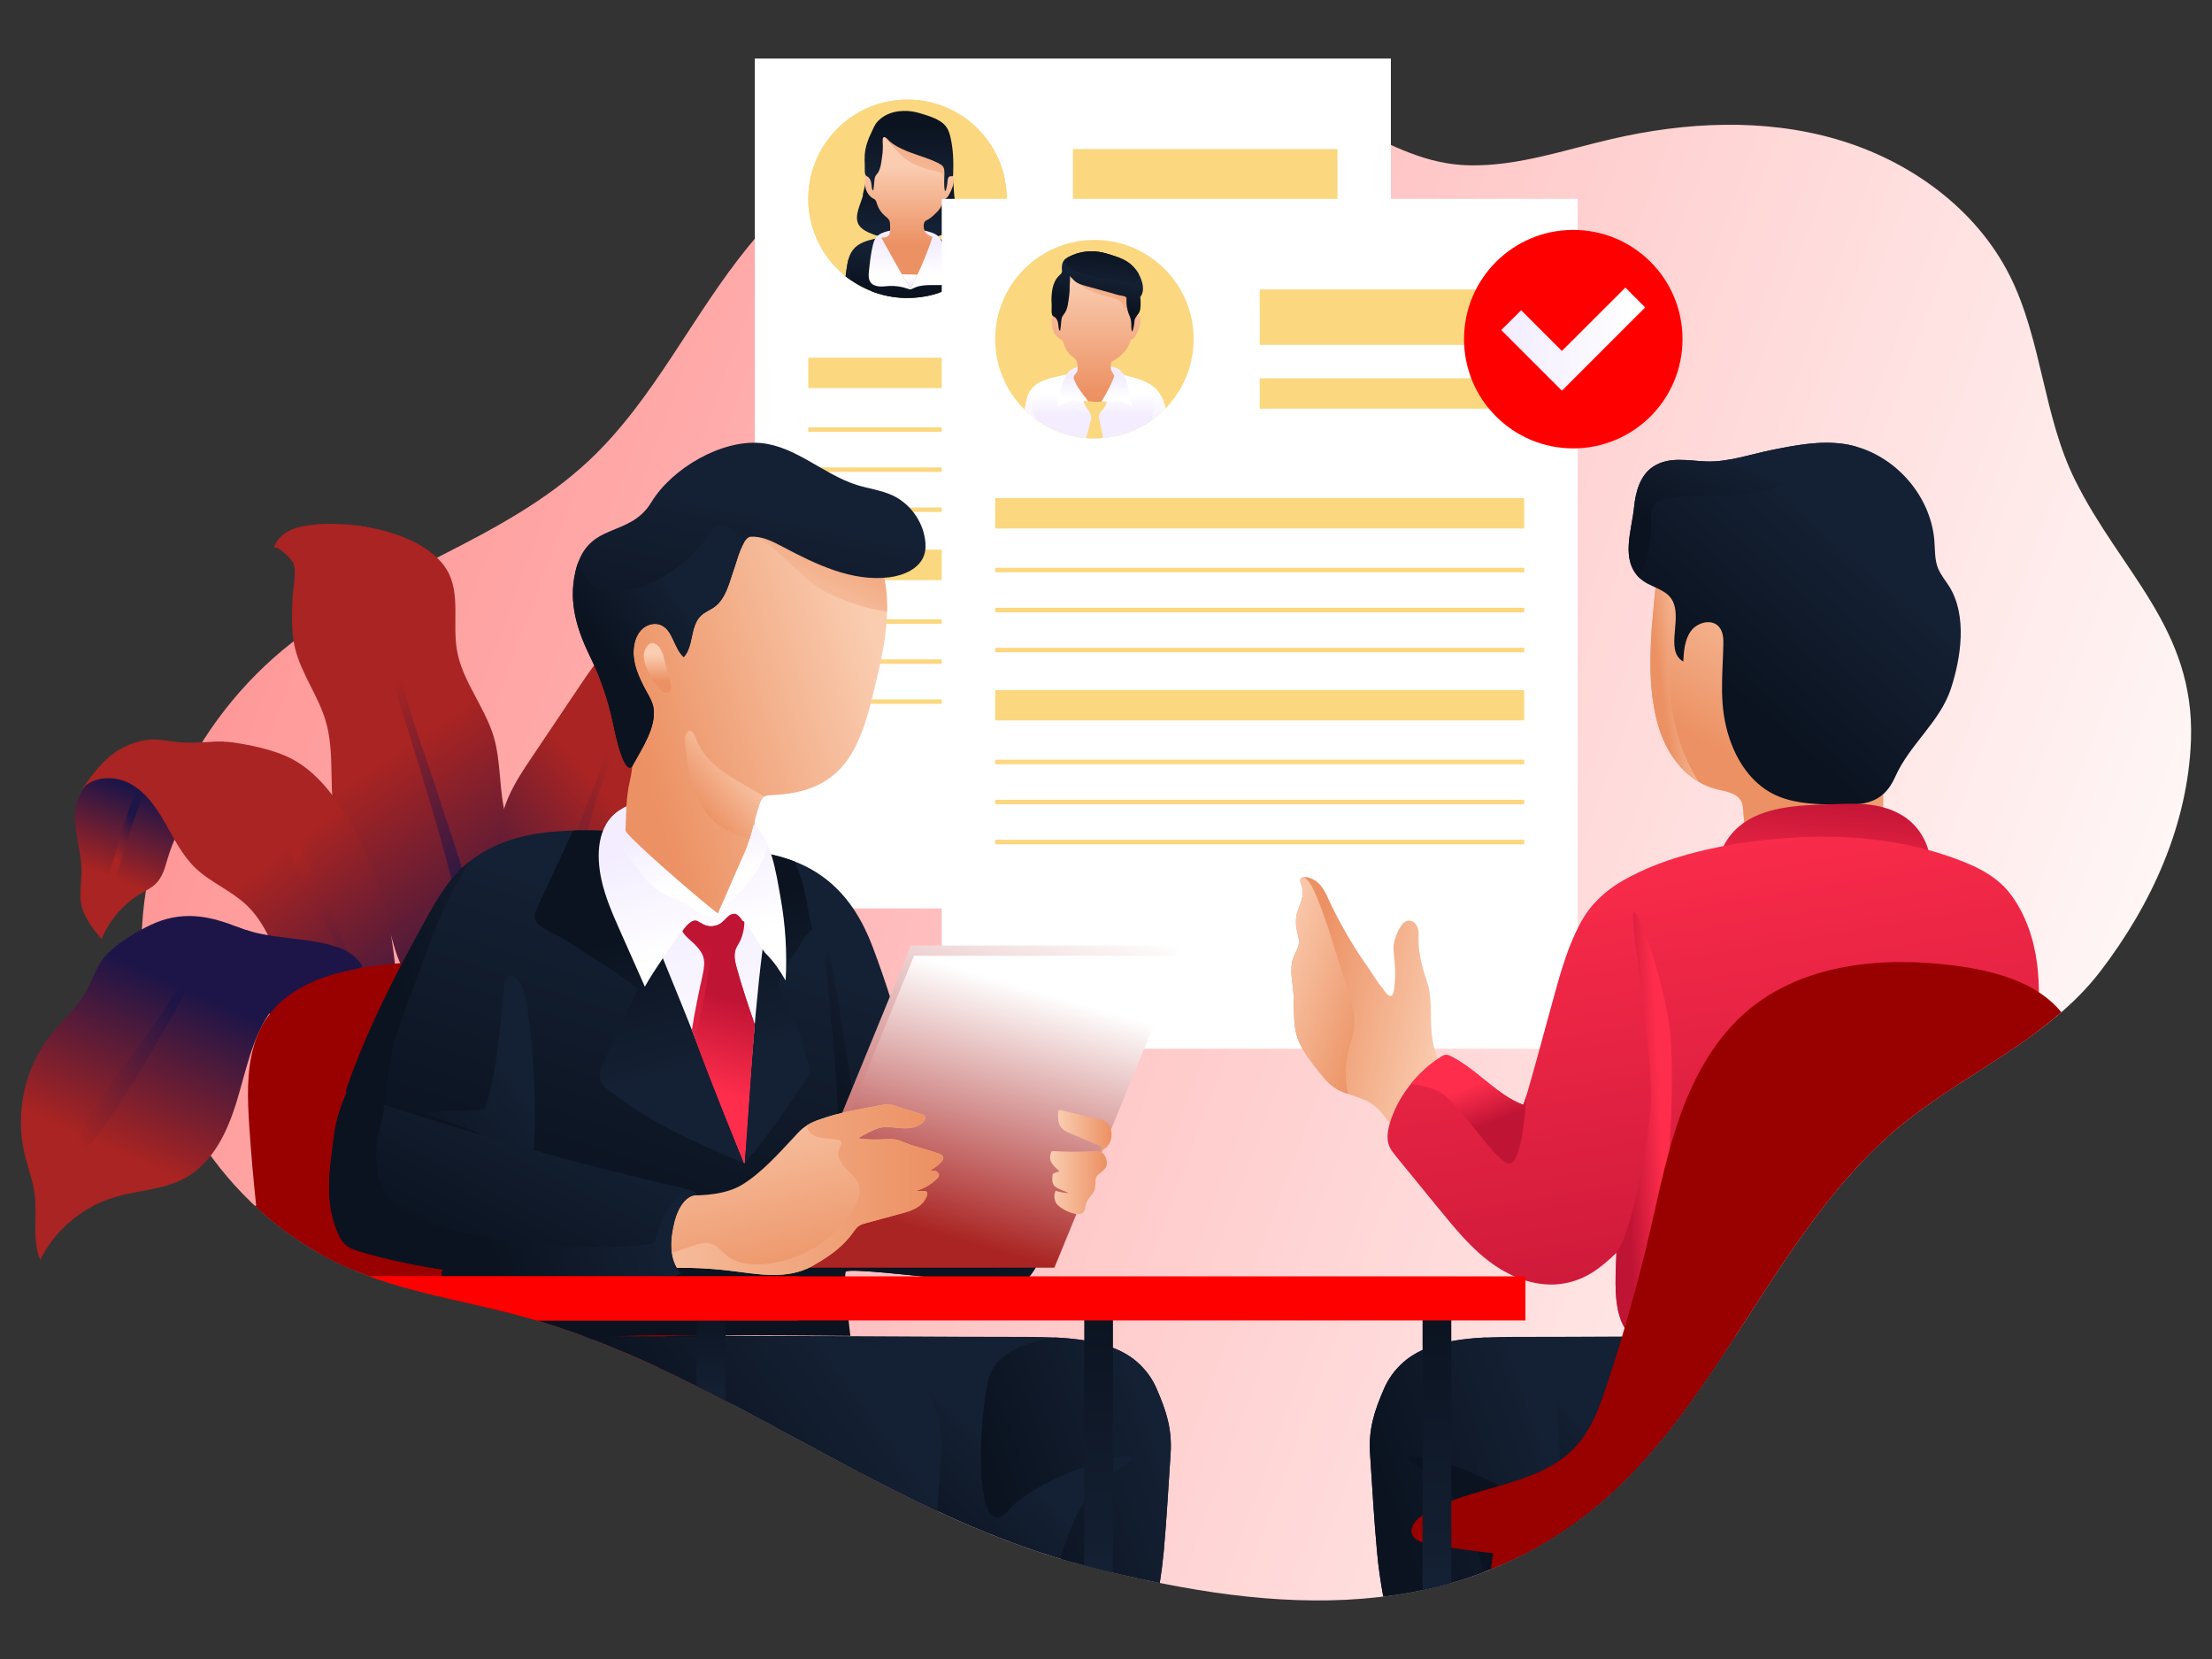 <?xml version="1.0" encoding="UTF-8"?>
<!DOCTYPE svg PUBLIC "-//W3C//DTD SVG 1.1//EN" "http://www.w3.org/Graphics/SVG/1.1/DTD/svg11.dtd">
<!-- Creator: CorelDRAW Home & Student X7 -->
<svg xmlns="http://www.w3.org/2000/svg" xml:space="preserve" width="203.2mm" height="152.4mm" version="1.1" style="shape-rendering:geometricPrecision; text-rendering:geometricPrecision; image-rendering:optimizeQuality; fill-rule:evenodd; clip-rule:evenodd"
viewBox="0 0 20320 15240"
 xmlns:xlink="http://www.w3.org/1999/xlink">
 <rect x="0" y="0" width="20320" height="15240" fill="#333333" stroke="none"/>
 <defs>
  <style type="text/css">
   <![CDATA[
    .fil39 {fill:#990000;fill-rule:nonzero}
    .fil21 {fill:#FBD77F;fill-rule:nonzero}
    .fil37 {fill:red;fill-rule:nonzero}
    .fil20 {fill:white;fill-rule:nonzero}
    .fil46 {fill:url(#id0);fill-rule:nonzero}
    .fil25 {fill:url(#id1);fill-rule:nonzero}
    .fil19 {fill:url(#id2);fill-rule:nonzero}
    .fil17 {fill:url(#id3);fill-rule:nonzero}
    .fil30 {fill:url(#id4);fill-rule:nonzero}
    .fil28 {fill:url(#id5);fill-rule:nonzero}
    .fil29 {fill:url(#id6);fill-rule:nonzero}
    .fil82 {fill:url(#id7);fill-rule:nonzero}
    .fil76 {fill:url(#id8);fill-rule:nonzero}
    .fil27 {fill:url(#id9);fill-rule:nonzero}
    .fil50 {fill:url(#id10);fill-rule:nonzero}
    .fil18 {fill:url(#id11);fill-rule:nonzero}
    .fil0 {fill:url(#id12);fill-rule:nonzero}
    .fil63 {fill:url(#id13);fill-rule:nonzero}
    .fil35 {fill:url(#id14);fill-rule:nonzero}
    .fil24 {fill:url(#id15);fill-rule:nonzero}
    .fil22 {fill:url(#id16);fill-rule:nonzero}
    .fil32 {fill:url(#id17);fill-rule:nonzero}
    .fil81 {fill:url(#id18);fill-rule:nonzero}
    .fil68 {fill:url(#id19);fill-rule:nonzero}
    .fil66 {fill:url(#id20);fill-rule:nonzero}
    .fil38 {fill:url(#id21);fill-rule:nonzero}
    .fil23 {fill:url(#id22);fill-rule:nonzero}
    .fil65 {fill:url(#id23);fill-rule:nonzero}
    .fil53 {fill:url(#id24);fill-rule:nonzero}
    .fil31 {fill:url(#id25);fill-rule:nonzero}
    .fil45 {fill:url(#id26);fill-rule:nonzero}
    .fil42 {fill:url(#id27);fill-rule:nonzero}
    .fil80 {fill:url(#id28);fill-rule:nonzero}
    .fil1 {fill:url(#id29);fill-rule:nonzero}
    .fil54 {fill:url(#id30);fill-rule:nonzero}
    .fil10 {fill:url(#id31);fill-rule:nonzero}
    .fil43 {fill:url(#id32);fill-rule:nonzero}
    .fil70 {fill:url(#id33);fill-rule:nonzero}
    .fil41 {fill:url(#id34);fill-rule:nonzero}
    .fil7 {fill:url(#id35);fill-rule:nonzero}
    .fil14 {fill:url(#id36);fill-rule:nonzero}
    .fil5 {fill:url(#id37);fill-rule:nonzero}
    .fil48 {fill:url(#id38);fill-rule:nonzero}
    .fil34 {fill:url(#id39);fill-rule:nonzero}
    .fil49 {fill:url(#id40);fill-rule:nonzero}
    .fil40 {fill:url(#id41);fill-rule:nonzero}
    .fil6 {fill:url(#id42);fill-rule:nonzero}
    .fil2 {fill:url(#id43);fill-rule:nonzero}
    .fil72 {fill:url(#id44);fill-rule:nonzero}
    .fil3 {fill:url(#id45);fill-rule:nonzero}
    .fil44 {fill:url(#id46);fill-rule:nonzero}
    .fil59 {fill:url(#id47);fill-rule:nonzero}
    .fil16 {fill:url(#id48);fill-rule:nonzero}
    .fil26 {fill:url(#id49);fill-rule:nonzero}
    .fil77 {fill:url(#id50);fill-rule:nonzero}
    .fil60 {fill:url(#id51);fill-rule:nonzero}
    .fil11 {fill:url(#id52);fill-rule:nonzero}
    .fil62 {fill:url(#id53);fill-rule:nonzero}
    .fil75 {fill:url(#id54);fill-rule:nonzero}
    .fil33 {fill:url(#id55);fill-rule:nonzero}
    .fil78 {fill:url(#id56);fill-rule:nonzero}
    .fil8 {fill:url(#id57);fill-rule:nonzero}
    .fil58 {fill:url(#id58);fill-rule:nonzero}
    .fil51 {fill:url(#id59);fill-rule:nonzero}
    .fil79 {fill:url(#id60);fill-rule:nonzero}
    .fil13 {fill:url(#id61);fill-rule:nonzero}
    .fil61 {fill:url(#id62);fill-rule:nonzero}
    .fil57 {fill:url(#id63);fill-rule:nonzero}
    .fil9 {fill:url(#id64);fill-rule:nonzero}
    .fil67 {fill:url(#id65);fill-rule:nonzero}
    .fil4 {fill:url(#id66);fill-rule:nonzero}
    .fil15 {fill:url(#id67);fill-rule:nonzero}
    .fil47 {fill:url(#id68);fill-rule:nonzero}
    .fil74 {fill:url(#id69);fill-rule:nonzero}
    .fil71 {fill:url(#id70);fill-rule:nonzero}
    .fil69 {fill:url(#id71);fill-rule:nonzero}
    .fil55 {fill:url(#id72);fill-rule:nonzero}
    .fil73 {fill:url(#id73);fill-rule:nonzero}
    .fil36 {fill:url(#id74);fill-rule:nonzero}
    .fil12 {fill:url(#id75);fill-rule:nonzero}
    .fil56 {fill:url(#id76);fill-rule:nonzero}
    .fil64 {fill:url(#id77);fill-rule:nonzero}
    .fil52 {fill:url(#id78);fill-rule:nonzero}
   ]]>
  </style>
  <linearGradient id="id0" gradientUnits="userSpaceOnUse" x1="7773.22" y1="11887.7" x2="7773.24" y2="11887.7">
   <stop offset="0" style="stop-opacity:1; stop-color:#0B1320"/>
   <stop offset="0" style="stop-opacity:1; stop-color:#0B1320"/>
   <stop offset="0.988" style="stop-opacity:1; stop-color:#142033"/>
   <stop offset="1" style="stop-opacity:1; stop-color:#142033"/>
  </linearGradient>
  <linearGradient id="id1" gradientUnits="userSpaceOnUse" x1="8353.18" y1="2252.34" x2="8353.18" y2="1511.38">
   <stop offset="0" style="stop-opacity:1; stop-color:#EC9163"/>
   <stop offset="0" style="stop-opacity:1; stop-color:#EC9163"/>
   <stop offset="0.988" style="stop-opacity:1; stop-color:#FACDB1"/>
   <stop offset="1" style="stop-opacity:1; stop-color:#FACDB1"/>
  </linearGradient>
  <linearGradient id="id2" gradientUnits="userSpaceOnUse" x1="5770.62" y1="12451.8" x2="5770.62" y2="12421.7">
   <stop offset="0" style="stop-opacity:1; stop-color:#F3EDFF"/>
   <stop offset="0.012" style="stop-opacity:1; stop-color:#F3EDFF"/>
   <stop offset="0.988" style="stop-opacity:1; stop-color:white"/>
   <stop offset="1" style="stop-opacity:1; stop-color:white"/>
  </linearGradient>
  <linearGradient id="id3" gradientUnits="userSpaceOnUse" x1="2342.53" y1="11417.4" x2="3852.26" y2="11417.4">
   <stop offset="0" style="stop-opacity:1; stop-color:#1D1548"/>
   <stop offset="0.012" style="stop-opacity:1; stop-color:#1D1548"/>
   <stop offset="0.988" style="stop-opacity:1; stop-color:#A92422"/>
   <stop offset="1" style="stop-opacity:1; stop-color:#A92422"/>
  </linearGradient>
  <linearGradient id="id4" gradientUnits="userSpaceOnUse" xlink:href="#id2" x1="10060.1" y1="3814.61" x2="10060.1" y2="3615.43">
  </linearGradient>
  <linearGradient id="id5" gradientUnits="userSpaceOnUse" xlink:href="#id2" x1="8355.82" y1="2617.19" x2="8355.82" y2="2555.01">
  </linearGradient>
  <linearGradient id="id6" gradientUnits="userSpaceOnUse" xlink:href="#id0" x1="8343.26" y1="2683.34" x2="8343.26" y2="2407.86">
  </linearGradient>
  <linearGradient id="id7" gradientUnits="userSpaceOnUse" xlink:href="#id0" x1="6532.47" y1="11926.9" x2="6532.47" y2="12827.2">
  </linearGradient>
  <linearGradient id="id8" gradientUnits="userSpaceOnUse" x1="16199.2" y1="12886.3" x2="15277" y2="7270.32">
   <stop offset="0" style="stop-opacity:1; stop-color:#C01435"/>
   <stop offset="0" style="stop-opacity:1; stop-color:#C01435"/>
   <stop offset="0.988" style="stop-opacity:1; stop-color:#FF2D4C"/>
   <stop offset="1" style="stop-opacity:1; stop-color:#FF2D4C"/>
  </linearGradient>
  <linearGradient id="id9" gradientUnits="userSpaceOnUse" xlink:href="#id0" x1="8350.04" y1="1158.43" x2="8350.04" y2="1614.27">
  </linearGradient>
  <linearGradient id="id10" gradientUnits="userSpaceOnUse" x1="5099.37" y1="10928.2" x2="8665.36" y2="10928.2">
   <stop offset="0" style="stop-opacity:1; stop-color:#FACDB1"/>
   <stop offset="0" style="stop-opacity:1; stop-color:#FACDB1"/>
   <stop offset="0.988" style="stop-opacity:1; stop-color:#EC9163"/>
   <stop offset="1" style="stop-opacity:1; stop-color:#EC9163"/>
  </linearGradient>
  <linearGradient id="id11" gradientUnits="userSpaceOnUse" xlink:href="#id3" x1="4483.96" y1="11252.2" x2="7229" y2="11252.2">
  </linearGradient>
  <linearGradient id="id12" gradientUnits="userSpaceOnUse" x1="996.14" y1="4112.17" x2="20431.7" y2="11272.6">
   <stop offset="0" style="stop-opacity:1; stop-color:#FF8F8F"/>
   <stop offset="1" style="stop-opacity:1; stop-color:white"/>
  </linearGradient>
  <linearGradient id="id13" gradientUnits="userSpaceOnUse" xlink:href="#id10" x1="6039.69" y1="6012.36" x2="6039.69" y2="6258.8">
  </linearGradient>
  <linearGradient id="id14" gradientUnits="userSpaceOnUse" xlink:href="#id2" x1="10060.1" y1="4026.22" x2="10060.1" y2="3551.2">
  </linearGradient>
  <linearGradient id="id15" gradientUnits="userSpaceOnUse" xlink:href="#id2" x1="8347.18" y1="2220.18" x2="8347.18" y2="2541.72">
  </linearGradient>
  <linearGradient id="id16" gradientUnits="userSpaceOnUse" xlink:href="#id0" x1="8343.26" y1="2587.77" x2="8343.26" y2="2289.49">
  </linearGradient>
  <linearGradient id="id17" gradientUnits="userSpaceOnUse" xlink:href="#id10" x1="10069.9" y1="2552.19" x2="10069.9" y2="3635.75">
  </linearGradient>
  <linearGradient id="id18" gradientUnits="userSpaceOnUse" xlink:href="#id0" x1="13200" y1="11996.5" x2="13200" y2="14497.4">
  </linearGradient>
  <linearGradient id="id19" gradientUnits="userSpaceOnUse" xlink:href="#id0" x1="14933.6" y1="13958.3" x2="14933.6" y2="12599.2">
  </linearGradient>
  <linearGradient id="id20" gradientUnits="userSpaceOnUse" xlink:href="#id10" x1="9646.99" y1="10862.8" x2="10167.6" y2="10862.8">
  </linearGradient>
  <linearGradient id="id21" gradientUnits="userSpaceOnUse" xlink:href="#id2" x1="13791.4" y1="3115.26" x2="15113.4" y2="3115.26">
  </linearGradient>
  <linearGradient id="id22" gradientUnits="userSpaceOnUse" xlink:href="#id0" x1="8343.18" y1="1681.1" x2="8343.18" y2="2073.52">
  </linearGradient>
  <linearGradient id="id23" gradientUnits="userSpaceOnUse" xlink:href="#id10" x1="9719.32" y1="10391.5" x2="10211" y2="10391.5">
  </linearGradient>
  <linearGradient id="id24" gradientUnits="userSpaceOnUse" xlink:href="#id2" x1="6113.26" y1="8263.75" x2="6551.66" y2="10058.4">
  </linearGradient>
  <linearGradient id="id25" gradientUnits="userSpaceOnUse" xlink:href="#id2" x1="10056.4" y1="3470.13" x2="10056.4" y2="3663.73">
  </linearGradient>
  <linearGradient id="id26" gradientUnits="userSpaceOnUse" x1="8460.05" y1="11935.3" x2="9561.73" y2="8301.38">
   <stop offset="0" style="stop-opacity:1; stop-color:#A92422"/>
   <stop offset="1" style="stop-opacity:1; stop-color:white"/>
  </linearGradient>
  <linearGradient id="id27" gradientUnits="userSpaceOnUse" xlink:href="#id0" x1="6280.59" y1="13612" x2="7729.31" y2="12543.7">
  </linearGradient>
  <linearGradient id="id28" gradientUnits="userSpaceOnUse" xlink:href="#id0" x1="10092.1" y1="11938.9" x2="10092.1" y2="14395.2">
  </linearGradient>
  <linearGradient id="id29" gradientUnits="userSpaceOnUse" xlink:href="#id3" x1="4471.85" y1="9485.77" x2="3007.53" y2="7296.97">
  </linearGradient>
  <linearGradient id="id30" gradientUnits="userSpaceOnUse" xlink:href="#id8" x1="6773.03" y1="8711.98" x2="6415.93" y2="10294.6">
  </linearGradient>
  <linearGradient id="id31" gradientUnits="userSpaceOnUse" xlink:href="#id3" x1="5712.92" y1="9528.53" x2="6384.88" y2="11123.5">
  </linearGradient>
  <linearGradient id="id32" gradientUnits="userSpaceOnUse" xlink:href="#id0" x1="5977.68" y1="11256.2" x2="6840.9" y2="8674.65">
  </linearGradient>
  <linearGradient id="id33" gradientUnits="userSpaceOnUse" xlink:href="#id0" x1="12720.2" y1="13736.3" x2="14191.3" y2="13217">
  </linearGradient>
  <linearGradient id="id34" gradientUnits="userSpaceOnUse" xlink:href="#id0" x1="9160.48" y1="13669.3" x2="10606.5" y2="13158.9">
  </linearGradient>
  <linearGradient id="id35" gradientUnits="userSpaceOnUse" xlink:href="#id3" x1="7334.06" y1="9834.34" x2="7636.98" y2="10555.3">
  </linearGradient>
  <linearGradient id="id36" gradientUnits="userSpaceOnUse" xlink:href="#id3" x1="1906.94" y1="9526.87" x2="768.92" y2="10558.8">
  </linearGradient>
  <linearGradient id="id37" gradientUnits="userSpaceOnUse" xlink:href="#id3" x1="3236.75" y1="10315.5" x2="1777.05" y2="8441.88">
  </linearGradient>
  <linearGradient id="id38" gradientUnits="userSpaceOnUse" xlink:href="#id0" x1="3956.84" y1="10871.3" x2="4881.94" y2="10123.2">
  </linearGradient>
  <linearGradient id="id39" gradientUnits="userSpaceOnUse" xlink:href="#id0" x1="10054.3" y1="2797.72" x2="10104.4" y2="2553.84">
  </linearGradient>
  <linearGradient id="id40" gradientUnits="userSpaceOnUse" xlink:href="#id10" x1="6603.79" y1="9921.58" x2="7066.21" y2="11934.9">
  </linearGradient>
  <linearGradient id="id41" gradientUnits="userSpaceOnUse" xlink:href="#id0" x1="7995.25" y1="13827.4" x2="8814.81" y2="12982.3">
  </linearGradient>
  <linearGradient id="id42" gradientUnits="userSpaceOnUse" xlink:href="#id3" x1="3562.2" y1="9543.32" x2="2430.88" y2="8064.26">
  </linearGradient>
  <linearGradient id="id43" gradientUnits="userSpaceOnUse" xlink:href="#id3" x1="4501.87" y1="8197.64" x2="3104.01" y2="6738.7">
  </linearGradient>
  <linearGradient id="id44" gradientUnits="userSpaceOnUse" xlink:href="#id10" x1="15573.1" y1="5842.16" x2="15193.3" y2="5894.54">
  </linearGradient>
  <linearGradient id="id45" gradientUnits="userSpaceOnUse" xlink:href="#id3" x1="1597.28" y1="7388.38" x2="1289.6" y2="8178.72">
  </linearGradient>
  <linearGradient id="id46" gradientUnits="userSpaceOnUse" xlink:href="#id0" x1="8129.93" y1="10705.3" x2="9044.87" y2="9812.98">
  </linearGradient>
  <linearGradient id="id47" gradientUnits="userSpaceOnUse" xlink:href="#id10" x1="7119.83" y1="5691.55" x2="7695.91" y2="4480.53">
  </linearGradient>
  <linearGradient id="id48" gradientUnits="userSpaceOnUse" xlink:href="#id3" x1="4765.39" y1="9461.2" x2="6440.37" y2="7716.92">
  </linearGradient>
  <linearGradient id="id49" gradientUnits="userSpaceOnUse" xlink:href="#id1" x1="8549.19" y1="1047.99" x2="8263.45" y2="1770.43">
  </linearGradient>
  <linearGradient id="id50" gradientUnits="userSpaceOnUse" xlink:href="#id8" x1="13562.7" y1="10373" x2="13419" y2="10005.8">
  </linearGradient>
  <linearGradient id="id51" gradientUnits="userSpaceOnUse" xlink:href="#id0" x1="6704.62" y1="6402.45" x2="7060.1" y2="4716.69">
  </linearGradient>
  <linearGradient id="id52" gradientUnits="userSpaceOnUse" xlink:href="#id3" x1="2482.65" y1="9829.8" x2="3198.87" y2="10762.3">
  </linearGradient>
  <linearGradient id="id53" gradientUnits="userSpaceOnUse" xlink:href="#id0" x1="5715.88" y1="6185.68" x2="6380.5" y2="5687.22">
  </linearGradient>
  <linearGradient id="id54" gradientUnits="userSpaceOnUse" xlink:href="#id8" x1="16794.4" y1="7301.06" x2="16707.4" y2="8296.96">
  </linearGradient>
  <linearGradient id="id55" gradientUnits="userSpaceOnUse" xlink:href="#id10" x1="10022.2" y1="2866.49" x2="10193.6" y2="2491.79">
  </linearGradient>
  <linearGradient id="id56" gradientUnits="userSpaceOnUse" xlink:href="#id8" x1="14935.7" y1="10400.9" x2="15263.3" y2="10384.9">
  </linearGradient>
  <linearGradient id="id57" gradientUnits="userSpaceOnUse" xlink:href="#id3" x1="7552.76" y1="10056" x2="7763.46" y2="10333.9">
  </linearGradient>
  <linearGradient id="id58" gradientUnits="userSpaceOnUse" xlink:href="#id10" x1="8103.22" y1="6058.38" x2="5792.52" y2="6758.66">
  </linearGradient>
  <linearGradient id="id59" gradientUnits="userSpaceOnUse" xlink:href="#id0" x1="4352.8" y1="11611.4" x2="5087.96" y2="10170.6">
  </linearGradient>
  <linearGradient id="id60" gradientUnits="userSpaceOnUse" xlink:href="#id1" x1="12708.3" y1="9236.61" x2="11595" y2="8869.57">
  </linearGradient>
  <linearGradient id="id61" gradientUnits="userSpaceOnUse" xlink:href="#id3" x1="2099.41" y1="9233.22" x2="1427.19" y2="10754.9">
  </linearGradient>
  <linearGradient id="id62" gradientUnits="userSpaceOnUse" xlink:href="#id10" x1="6911.03" y1="6990.67" x2="6400.25" y2="7426.45">
  </linearGradient>
  <linearGradient id="id63" gradientUnits="userSpaceOnUse" xlink:href="#id2" x1="6241.09" y1="7597.35" x2="6380.53" y2="8148.55">
  </linearGradient>
  <linearGradient id="id64" gradientUnits="userSpaceOnUse" xlink:href="#id3" x1="5616" y1="11312.9" x2="6946.44" y2="9997.66">
  </linearGradient>
  <linearGradient id="id65" gradientUnits="userSpaceOnUse" xlink:href="#id1" x1="11991.1" y1="9160.01" x2="13327.6" y2="9440.11">
  </linearGradient>
  <linearGradient id="id66" gradientUnits="userSpaceOnUse" xlink:href="#id3" x1="1371.82" y1="7641.36" x2="1096.02" y2="7925.88">
  </linearGradient>
  <linearGradient id="id67" gradientUnits="userSpaceOnUse" xlink:href="#id3" x1="4620.59" y1="9485.81" x2="6260.69" y2="8084.57">
  </linearGradient>
  <linearGradient id="id68" gradientUnits="userSpaceOnUse" xlink:href="#id26" x1="8707.83" y1="11369.3" x2="9375.15" y2="9056.42">
  </linearGradient>
  <linearGradient id="id69" gradientUnits="userSpaceOnUse" xlink:href="#id0" x1="15845.6" y1="5069.47" x2="16163.1" y2="4311.61">
  </linearGradient>
  <linearGradient id="id70" gradientUnits="userSpaceOnUse" xlink:href="#id10" x1="16925.4" y1="5356.22" x2="15946" y2="7025.22">
  </linearGradient>
  <linearGradient id="id71" gradientUnits="userSpaceOnUse" xlink:href="#id0" x1="13923.5" y1="13819.3" x2="14601.2" y2="13120.5">
  </linearGradient>
  <linearGradient id="id72" gradientUnits="userSpaceOnUse" xlink:href="#id0" x1="4002.98" y1="10091.5" x2="5437.78" y2="9597.81">
  </linearGradient>
  <linearGradient id="id73" gradientUnits="userSpaceOnUse" xlink:href="#id0" x1="15921.2" y1="6374.68" x2="17052.1" y2="5085.7">
  </linearGradient>
  <linearGradient id="id74" gradientUnits="userSpaceOnUse" xlink:href="#id0" x1="10133.4" y1="2305.3" x2="10101.5" y2="2599.28">
  </linearGradient>
  <linearGradient id="id75" gradientUnits="userSpaceOnUse" xlink:href="#id3" x1="2655.19" y1="9664.46" x2="3689.75" y2="10899.8">
  </linearGradient>
  <linearGradient id="id76" gradientUnits="userSpaceOnUse" xlink:href="#id2" x1="6211.83" y1="7680.01" x2="6510.51" y2="8711.31">
  </linearGradient>
  <linearGradient id="id77" gradientUnits="userSpaceOnUse" xlink:href="#id8" x1="6790.4" y1="9199.04" x2="6534.82" y2="10040.7">
  </linearGradient>
  <linearGradient id="id78" gradientUnits="userSpaceOnUse" xlink:href="#id0" x1="6004.11" y1="8526.75" x2="6370.51" y2="9788.19">
  </linearGradient>
 </defs>
 <g id="__x0023_Layer_x0020_1">
  <g id="_480968688">
   <path class="fil0" d="M6874 2265c-518,635 -867,1407 -1465,1967 -781,733 -1889,1015 -2732,1675 -910,712 -1456,1882 -1368,3034 88,1151 829,2242 1888,2704 519,227 1089,304 1635,456 1800,502 3300,1804 5109,2274 1599,417 3304,608 4688,-508 1180,-952 1664,-2566 2834,-3530 594,-489 1354,-791 1832,-1415 469,-612 805,-1346 832,-2126 34,-1023 -645,-1541 -1064,-2384 -294,-590 -305,-1289 -600,-1878 -312,-622 -925,-1061 -1593,-1255 -668,-194 -1386,-159 -2064,-2 -426,98 -857,249 -1300,242 -408,-6 -719,-185 -1081,-352 -1899,-877 -4172,-592 -5551,1098z"/>
  </g>
  <g id="_480965112">
   <g>
    <g>
     <g>
      <path class="fil1" d="M2687 5495c-6,152 -13,306 22,454 57,239 216,442 284,678 93,317 13,665 104,983 93,329 356,585 470,907 42,117 63,240 119,350 66,129 175,230 255,350 199,299 204,683 205,1042 0,560 5,1120 16,1679 48,11 96,22 143,33 -10,-179 -22,-357 -29,-536 -28,-691 10,-1411 329,-2025 109,-211 251,-408 318,-636 56,-187 58,-391 6,-579 -67,-242 -219,-454 -283,-697 -64,-238 -41,-494 -111,-731 -83,-278 -290,-511 -338,-797 -42,-248 37,-526 -95,-740 -218,-350 -886,-456 -1252,-407 -71,9 -144,24 -207,60 -63,35 -116,93 -130,164 14,-71 172,100 181,123 33,87 -3,233 -7,325z"/>
     </g>
     <path class="fil2" d="M4360 8695c-15,-516 -188,-932 -317,-1339 -129,-407 -333,-916 -395,-1323 -63,-407 -282,-1192 -282,-1192 -41,-7 -81,-13 -122,-18 28,82 191,573 263,959 78,423 125,548 313,1158 188,609 297,988 409,1475 112,487 0,1698 0,1698 0,0 147,-901 131,-1418z"/>
    </g>
    <g>
     <g>
      <path class="fil3" d="M691 7569c11,144 57,285 58,430 0,102 -22,206 -3,306 24,123 107,226 187,322 72,-174 201,-324 363,-420 48,-28 99,-52 138,-92 61,-61 83,-149 107,-232 99,-328 319,-663 657,-722 -49,8 -274,-149 -341,-170 -141,-43 -291,-59 -438,-48 -370,25 -762,196 -728,626z"/>
     </g>
     <path class="fil4" d="M1053 8081c71,-165 153,-523 259,-764 48,-109 145,-252 237,-376 -23,-1 -47,-2 -71,-1 -45,56 -93,118 -140,183 -180,247 -249,693 -355,946 -106,252 -50,558 -50,558 -14,-179 50,-382 120,-546z"/>
     <g>
      <path class="fil5" d="M2639 6951c227,104 394,306 526,518 220,352 368,747 433,1157 43,270 51,546 126,809 103,361 329,678 427,1041 58,213 69,437 80,658 14,263 27,527 41,790l2 40c-62,-14 -123,-28 -184,-43 -82,-400 -197,-796 -325,-1183 -32,-99 -67,-200 -130,-284 -98,-131 -252,-204 -381,-304 -362,-282 -509,-752 -650,-1189 -76,-237 -164,-483 -346,-653 -142,-131 -330,-205 -468,-339 -118,-116 -192,-267 -274,-410 -82,-144 -180,-286 -326,-363 -146,-77 -351,-64 -450,68 158,-211 269,-384 546,-455 135,-34 228,-4 356,9 173,18 343,-22 511,4 160,25 337,62 486,129z"/>
     </g>
     <path class="fil6" d="M2605 7670c181,587 581,1027 663,1559 82,531 669,954 775,1565 0,0 -21,-354 -380,-885 -359,-530 -329,-846 -548,-1355 -219,-509 -305,-626 -462,-1025 -100,-255 -396,-541 -598,-715 -35,-1 -70,-1 -105,1 210,163 536,468 655,855z"/>
    </g>
    <g>
     <g>
      <path class="fil7" d="M8003 9876c-34,-54 -180,-109 -292,-107 -147,4 -295,-14 -440,-2 -151,13 -253,119 -385,148 117,-26 247,15 329,103 67,74 103,176 181,238 142,113 378,59 499,194 44,49 63,114 81,177 123,-249 156,-506 27,-751z"/>
     </g>
     <path class="fil8" d="M7977 10281c-31,-126 -269,-174 -375,-260 -63,-50 -162,-168 -233,-258 -15,0 -29,0 -43,1 58,69 126,153 160,208 65,106 140,153 322,223 182,70 168,432 168,432 0,0 32,-220 1,-346z"/>
     <g>
      <path class="fil9" d="M4599 12041c-20,-378 -98,-763 43,-1110 68,-167 182,-310 294,-450 138,-172 276,-345 414,-517 106,-133 213,-266 339,-380 384,-348 831,-417 1325,-307 184,40 364,124 487,267 24,28 46,58 77,77 47,30 107,30 162,42 114,25 215,106 263,213 -224,-113 -409,214 -606,280 -247,83 -507,128 -768,131 -179,2 -373,-11 -522,90 -210,143 -240,457 -440,614 -193,152 -487,114 -680,266 -225,176 -210,512 -226,798 0,9 -1,18 -1,27 -54,-15 -107,-28 -161,-41z"/>
     </g>
     <path class="fil10" d="M6492 9710c466,-111 681,-238 881,-280 -31,-22 -64,-43 -98,-61 -154,60 -441,166 -653,215 -306,71 -523,153 -682,353 -158,199 -429,446 -810,690 -382,244 -406,656 -406,656 0,0 247,-506 670,-759 423,-252 546,-683 1098,-814z"/>
    </g>
    <g>
     <g>
      <path class="fil11" d="M3762 10386c24,110 48,222 48,335 1,127 -27,252 -45,377 -40,277 -11,507 61,758 -44,-12 -88,-24 -132,-36 -127,-282 -250,-564 -275,-894 -6,-89 -9,-181 -47,-261 -27,-57 -70,-104 -109,-152 -225,-277 -353,-618 -550,-916 -196,-298 -501,-566 -857,-558 157,-202 422,-294 677,-301 257,-6 688,-14 853,225 118,171 151,448 201,647 65,257 120,516 175,776z"/>
     </g>
     <path class="fil12" d="M3026 9502c242,623 394,722 488,1125 94,402 6,749 226,1201 0,0 -120,-502 -120,-856 0,-354 -101,-529 -285,-929 -124,-269 -373,-858 -622,-1307 -37,0 -73,0 -108,1 142,202 306,469 421,765z"/>
     <g>
      <path class="fil13" d="M2475 9308c152,-222 571,-558 860,-418 -42,-91 -131,-153 -225,-186 -299,-104 -625,-66 -931,-189 -268,-108 -518,-150 -796,-18 -131,62 -305,168 -406,274 -103,110 -136,273 -223,398 -81,117 -188,212 -277,322 -245,304 -341,722 -253,1103 30,128 79,252 95,383 25,199 -27,411 50,596 134,-270 382,-481 670,-571 221,-69 466,-70 668,-184 252,-141 384,-426 468,-702 84,-276 138,-569 300,-808z"/>
     </g>
     <path class="fil14" d="M1763 9009c118,-211 365,-363 544,-452 -43,-11 -86,-25 -128,-42 -2,-1 -4,-2 -7,-3 -157,84 -352,238 -514,520 -328,576 -740,975 -969,1469 -229,493 -320,1072 -320,1072 0,0 185,-744 467,-1072 282,-329 731,-1143 927,-1492z"/>
    </g>
    <g>
     <g>
      <path class="fil15" d="M5633 5909c-127,124 -227,272 -326,420 -139,207 -279,414 -418,622 -94,140 -189,282 -246,441 -73,205 -80,427 -78,644 2,179 9,358 21,537 11,157 26,315 2,470 -74,479 -348,834 -254,1339 109,584 287,1082 282,1663 45,11 90,22 135,34l43 -307c30,-220 67,-444 196,-631 123,-178 288,-326 406,-510 104,-163 171,-350 194,-543 22,-187 3,-379 46,-562 90,-382 428,-656 569,-1021 202,-522 -29,-1136 174,-1658 51,-130 128,-250 163,-385 83,-315 -72,-652 -9,-971 -325,54 -661,179 -900,418z"/>
     </g>
     <path class="fil16" d="M6533 5491c0,0 -630,314 -865,1125 -235,811 -485,1066 -611,2011 -125,946 -305,1185 -360,1744 -55,560 0,1316 0,1316 0,0 63,-1128 172,-1574 110,-446 298,-1230 376,-1762 79,-533 263,-1215 523,-1735 260,-521 765,-1125 765,-1125z"/>
    </g>
    <g>
     <path class="fil17" d="M3852 11863c-18,-44 -37,-87 -57,-130 -57,-121 -124,-241 -230,-323 -76,-59 -168,-95 -250,-147 -132,-84 -239,-213 -387,-265 -191,-67 -388,8 -585,80 250,235 538,429 854,567 24,10 48,21 72,30 161,-2 302,28 412,141 57,17 114,32 171,47z"/>
    </g>
    <g>
     <path class="fil18" d="M4484 12013c60,-269 141,-533 258,-782 56,-120 124,-240 229,-322 77,-60 169,-95 250,-147 133,-84 239,-213 387,-265 257,-90 525,76 788,146 170,46 371,64 472,209 59,84 68,195 118,286 36,65 93,117 137,177 135,184 142,452 17,642 -209,-247 -529,-365 -835,-474 -182,-65 -365,-130 -547,-194 -154,-55 -312,-111 -475,-114 -192,-5 -355,32 -475,196 -81,111 -124,245 -162,378 -27,94 -52,189 -75,285 -29,-7 -58,-14 -87,-21z"/>
    </g>
   </g>
   <path class="fil19" d="M5806 12452l3 -31 -76 0c24,10 48,21 73,31z"/>
  </g>
  <g id="_297872976">
   <g>
    <polygon class="fil20" points="6934,538 6934,8345 12777,8345 12777,538 "/>
    <polygon class="fil21" points="7425,3286 7425,3565 12286,3565 12286,3286 "/>
    <g>
     <polygon class="fil21" points="9856,1369 9856,1879 12286,1879 12286,1369 "/>
     <polygon class="fil21" points="9856,2185 9856,2465 12286,2465 12286,2185 "/>
    </g>
    <g>
     <g>
      <polygon class="fil21" points="12286,3967 7425,3967 7425,3926 12286,3926 "/>
     </g>
     <g>
      <polygon class="fil21" points="12286,4335 7425,4335 7425,4294 12286,4294 "/>
     </g>
     <g>
      <polygon class="fil21" points="12286,4703 7425,4703 7425,4662 12286,4662 "/>
     </g>
    </g>
    <polygon class="fil21" points="7425,5049 7425,5329 12286,5329 12286,5049 "/>
    <g>
     <g>
      <polygon class="fil21" points="12286,5731 7425,5731 7425,5689 12286,5689 "/>
     </g>
     <g>
      <polygon class="fil21" points="12286,6098 7425,6098 7425,6057 12286,6057 "/>
     </g>
     <g>
      <polygon class="fil21" points="12286,6466 7425,6466 7425,6425 12286,6425 "/>
     </g>
    </g>
    <g>
     <path class="fil21" d="M8337 915c-504,0 -912,408 -912,911 0,503 408,911 912,911 503,0 911,-408 911,-911 0,-503 -408,-911 -911,-911z"/>
     <g>
      <path class="fil21" d="M8337 915c-504,0 -912,408 -912,911 0,503 408,911 912,911 503,0 911,-408 911,-911 0,-503 -408,-911 -911,-911z"/>
     </g>
     <g>
      <g>
       <path class="fil22" d="M8919 2527c-3,-25 -7,-49 -13,-74 -21,-93 -71,-171 -152,-211 -94,-46 -202,-69 -302,-91 -143,-30 -276,9 -415,42 -74,18 -154,39 -202,103 -40,51 -50,119 -59,183 -1,6 -4,29 -8,59 150,120 338,193 543,199 23,0 45,0 67,-1 205,-9 393,-86 541,-209z"/>
      </g>
      <g>
       <path class="fil23" d="M7926 1801c-12,42 -30,83 -42,126 -13,44 -19,93 2,133 19,36 57,59 94,76 66,30 138,48 210,59 84,13 172,2 256,9 87,6 188,-39 266,-73 31,-14 64,-30 83,-59 52,-78 -19,-178 -27,-258 -8,-70 -8,-139 -18,-208 -1,-6 -2,-12 -6,-16 -4,-4 -10,-6 -16,-6 -255,-41 -516,-44 -773,-11 0,37 -2,73 -5,110 -4,38 -24,81 -24,118z"/>
      </g>
      <g>
       <path class="fil24" d="M8551 2134c-93,-31 -191,-35 -287,-26 -66,5 -171,16 -215,72 -16,20 -24,45 -30,70 -20,79 -28,161 -37,242 -3,33 -6,70 13,98 16,26 48,38 79,41 31,3 62,-2 93,-4 58,-3 117,6 172,25 8,4 17,7 26,6 8,-1 15,-5 23,-9 68,-35 148,-30 225,-30 40,-1 84,6 98,-42 5,-18 4,-38 2,-58 -6,-68 -15,-136 -30,-203 -10,-41 -28,-104 -55,-136 -19,-24 -48,-37 -77,-46z"/>
      </g>
      <g>
       <path class="fil25" d="M8482 1131c-132,-42 -334,-26 -416,101 -25,37 -36,81 -45,124 -16,86 -21,222 -15,309 -3,-21 -13,-42 -28,-58 -4,-4 -10,-9 -16,-7 -7,1 -10,10 -11,17 -8,40 -9,82 3,121 13,39 40,74 77,91 16,7 21,31 26,47 13,41 38,78 71,106 30,24 48,39 48,78 0,33 10,96 -27,114 -16,8 -35,9 -53,9 87,157 174,315 266,471 82,-153 150,-313 204,-477 -19,-8 -39,-17 -54,-30 -24,-22 -37,-82 -17,-110 7,-11 20,-16 31,-21 29,-15 57,-45 81,-68 31,-29 54,-78 65,-118 20,-2 34,-21 44,-38 26,-45 46,-94 46,-145 0,-16 -7,-37 -23,-37 -7,-1 -13,3 -18,8 -13,10 -23,25 -27,41 7,-90 7,-228 -18,-317 -15,-56 -40,-111 -83,-150 -32,-28 -70,-48 -111,-61z"/>
      </g>
      <path class="fil26" d="M8181 1321c49,56 97,112 158,154 80,54 176,80 271,102 15,4 32,8 42,21 6,7 8,17 11,26 7,29 14,57 22,86 28,-127 22,-262 -16,-386 -8,-26 -17,-51 -32,-73 -14,-21 -31,-39 -49,-56 -31,-32 -64,-64 -106,-76 -35,-11 -73,-7 -109,-7 -55,0 -112,-10 -166,4 -41,11 -82,41 -94,83 -15,51 38,87 68,122z"/>
      <g>
       <path class="fil27" d="M8285 1368c23,11 47,21 71,30 91,35 186,59 272,105 14,8 28,16 36,29 11,16 11,36 12,56 0,52 -8,114 4,165 4,3 8,-3 10,-7 6,-22 11,-45 13,-67 3,-26 1,-65 39,-60 3,0 5,1 8,0 5,-2 6,-9 6,-14 4,-113 2,-226 -23,-336 -16,-72 -36,-118 -101,-158 -40,-25 -84,-40 -129,-55 -40,-13 -80,-25 -122,-32 -112,-17 -238,5 -318,91 -28,29 -42,68 -59,104 -31,61 -54,130 -60,199 -2,33 -2,67 0,100 2,23 -6,79 12,95 4,4 9,7 14,10 21,12 30,37 34,61 3,17 2,60 18,66 6,-29 7,-59 10,-88 2,-15 3,-30 10,-44 6,-11 15,-21 23,-31 28,-42 33,-114 40,-163 5,-29 5,-56 5,-85 0,-15 -5,-64 3,-74 17,-22 49,25 64,37 33,27 70,48 108,66z"/>
      </g>
      <g>
       <path class="fil28" d="M8362 2654c23,-43 45,-87 66,-131 -48,-1 -96,-2 -144,-4 26,45 52,90 78,135z"/>
      </g>
      <path class="fil29" d="M8869 2354c2,43 3,85 5,128 1,27 2,56 -3,82 16,-11 32,-24 48,-37 -3,-25 -7,-49 -13,-74 -8,-36 -20,-69 -37,-99zm-239 335c-121,10 -244,4 -365,-3l-270 -15c98,40 204,63 316,66 23,0 45,0 67,-1 88,-4 172,-20 252,-47zm-805 -109c0,-1 -1,-3 -2,-5 -15,-38 -19,-79 -23,-119 -1,-15 1,-51 -3,-84 -10,35 -16,72 -21,107 -1,6 -4,29 -8,59 18,15 38,29 57,42z"/>
     </g>
    </g>
   </g>
   <g>
    <polygon class="fil20" points="8651,1827 8651,9634 14493,9634 14493,1827 "/>
    <polygon class="fil21" points="9142,4575 9142,4855 14002,4855 14002,4575 "/>
    <g>
     <polygon class="fil21" points="11572,2659 11572,3168 14002,3168 14002,2659 "/>
     <polygon class="fil21" points="11572,3475 11572,3754 14002,3754 14002,3475 "/>
    </g>
    <g>
     <path class="fil21" d="M10054 2204c-504,0 -912,408 -912,911 0,504 408,912 912,912 503,0 911,-408 911,-912 0,-503 -408,-911 -911,-911z"/>
     <g>
      <g>
       <path class="fil30" d="M10707 3750c-1,-6 -3,-13 -5,-20 -24,-97 -81,-178 -174,-220 -106,-48 -229,-72 -344,-95 -163,-32 -314,9 -473,44 -84,19 -174,41 -230,107 -45,53 -56,125 -67,191l-1 7c159,156 375,255 614,262 23,0 45,0 67,0 240,-11 456,-114 613,-276z"/>
      </g>
      <g>
       <path class="fil31" d="M9757 3536c-20,69 -35,138 -45,209 40,-28 84,-52 132,-61 36,-7 76,-3 113,-4 5,-1 11,-1 16,2 4,2 7,5 10,9 26,32 43,73 78,96 24,-28 50,-55 76,-81 7,-6 14,-13 22,-17 19,-8 47,-2 67,-3 23,0 44,1 66,5 27,5 105,27 108,63 -6,-68 -23,-136 -39,-202 -11,-44 -24,-90 -50,-128 -27,-37 -57,-47 -100,-57 -66,-16 -135,-23 -203,-19 -60,3 -118,18 -170,49 -46,28 -66,89 -81,139z"/>
      </g>
      <g>
       <path class="fil32" d="M10199 2420c-132,-42 -334,-25 -417,101 -24,37 -35,81 -44,124 -16,86 -22,223 -15,310 -4,-22 -14,-42 -28,-58 -5,-5 -10,-9 -16,-8 -7,1 -10,10 -12,17 -8,40 -9,82 4,121 12,39 39,74 77,91 16,7 21,31 26,47 13,41 38,79 71,106 15,13 33,24 43,41 5,9 8,19 9,29 3,21 5,52 -2,71 -7,19 -29,31 -32,51 -1,7 1,13 3,20 38,109 132,182 180,284 3,8 7,17 15,22 61,-111 134,-216 176,-336 0,0 -30,-49 -31,-58 -3,-18 -5,-53 5,-69 8,-10 20,-15 32,-21 29,-15 57,-45 81,-67 30,-29 54,-78 65,-119 20,-2 34,-20 44,-38 25,-44 45,-94 45,-145 0,-16 -6,-36 -22,-37 -7,0 -13,4 -18,8 -14,11 -23,26 -28,42 8,-91 7,-229 -17,-318 -15,-55 -41,-110 -84,-149 -31,-28 -69,-49 -110,-62z"/>
      </g>
      <path class="fil33" d="M10411 2896c5,-88 6,-178 -18,-265 -15,-55 -41,-110 -84,-149 -31,-28 -69,-49 -110,-62 -123,-39 -305,-27 -397,76 2,2 4,4 6,6 24,26 42,57 70,82 87,78 202,118 315,146 42,10 89,21 114,57 15,22 19,50 30,75 10,24 71,74 70,97 1,-21 3,-42 4,-63z"/>
      <g>
       <path class="fil34" d="M10011 2637c58,16 116,32 174,48 30,9 60,17 91,26 15,4 65,7 70,23 2,5 2,10 2,15 -3,46 5,92 21,135 7,17 15,34 19,53 8,34 1,71 9,106 4,2 8,-4 9,-8 7,-22 12,-44 14,-67 1,-16 2,-33 10,-46 21,-37 41,-45 46,-91 3,-34 3,-69 -1,-103 28,-34 29,-82 19,-125 -19,-83 -72,-158 -145,-203 -40,-24 -84,-40 -129,-54 -40,-13 -81,-26 -122,-32 -93,-15 -190,0 -273,42 -22,11 -44,24 -57,45 -13,22 -15,50 -13,75 1,8 2,17 0,24 -4,13 -15,22 -25,31 -48,45 -64,113 -69,177 -3,33 -2,66 0,99 1,24 -7,79 11,96 5,4 10,6 15,9 21,13 30,38 34,61 3,18 1,61 18,66 5,-28 7,-58 10,-87 1,-15 3,-31 10,-44 6,-12 15,-21 22,-32 29,-41 34,-114 41,-163 4,-28 5,-56 4,-85 0,-16 9,-84 -1,-94 15,15 30,30 45,45 33,32 98,46 141,58z"/>
      </g>
      <path class="fil35" d="M10707 3750c-1,-6 -3,-13 -5,-20 -18,-71 -53,-134 -108,-179 -2,36 1,74 2,110 1,57 -2,115 -11,172 -1,9 -2,17 -4,26 45,-33 87,-69 126,-109zm-422 247c-155,15 -311,14 -466,-1 67,18 136,28 208,30 23,0 45,0 67,0 66,-3 130,-13 191,-29zm-776 -151l-39 -190c-4,-21 -8,-42 -8,-63 -29,50 -39,108 -48,164l-1 7c30,29 62,57 96,82z"/>
      <path class="fil36" d="M10389 2595c14,2 29,3 42,-3 16,-7 27,-25 29,-43 2,-11 1,-23 -1,-35 -27,-46 -65,-86 -110,-114 -40,-24 -84,-40 -129,-54 -40,-13 -81,-26 -122,-32 -93,-15 -190,0 -273,42 -19,10 -38,21 -51,38 1,6 4,12 9,19 57,89 193,116 288,135 105,20 211,36 318,47z"/>
      <path class="fil21" d="M9995 3964c-2,10 -13,37 -19,59 17,2 34,3 51,3 23,0 45,0 67,0 13,-1 26,-2 38,-3l-34 -174c-2,-12 -4,-24 -1,-36 2,-10 8,-19 15,-28 24,-30 54,-60 52,-98 -33,3 -67,4 -100,4 -36,-1 -71,-7 -107,-7 -12,0 21,55 23,57 15,26 39,51 43,81 3,20 -2,40 -7,60 -7,27 -14,55 -21,82z"/>
     </g>
    </g>
    <g>
     <g>
      <polygon class="fil21" points="14002,5257 9142,5257 9142,5216 14002,5216 "/>
     </g>
     <g>
      <polygon class="fil21" points="14002,5625 9142,5625 9142,5583 14002,5583 "/>
     </g>
     <g>
      <polygon class="fil21" points="14002,5992 9142,5992 9142,5951 14002,5951 "/>
     </g>
    </g>
    <polygon class="fil21" points="9142,6339 9142,6618 14002,6618 14002,6339 "/>
    <g>
     <g>
      <polygon class="fil21" points="14002,7020 9142,7020 9142,6979 14002,6979 "/>
     </g>
     <g>
      <polygon class="fil21" points="14002,7388 9142,7388 9142,7347 14002,7347 "/>
     </g>
     <g>
      <polygon class="fil21" points="14002,7756 9142,7756 9142,7714 14002,7714 "/>
     </g>
    </g>
   </g>
  </g>
  <path class="fil37" d="M15456 3115c0,555 -449,1004 -1004,1004 -554,0 -1003,-449 -1003,-1004 0,-554 449,-1003 1003,-1003 555,0 1004,449 1004,1003z"/>
  <polygon class="fil38" points="14348,3589 13791,3032 13974,2850 14348,3224 14931,2642 15113,2824 "/>
  <g id="_297873528">
   <g>
    <path class="fil39" d="M6729 12900c-23,-60 -43,-120 -63,-180 -154,-467 -287,-941 -398,-1419 -85,-365 -157,-733 -286,-1084 -129,-351 -320,-688 -604,-930 -508,-433 -1236,-503 -1898,-418 -485,62 -998,217 -1148,738 -69,239 -58,493 -42,741 17,248 38,495 65,742 248,229 531,419 842,555 519,227 1089,304 1635,456 663,185 1285,479 1897,799z"/>
   </g>
   <g>
    <path class="fil39" d="M6729 12900c-23,-60 -43,-120 -63,-180 -154,-467 -287,-941 -398,-1419 -85,-365 -157,-733 -286,-1084 -129,-351 -320,-688 -604,-930 -508,-433 -1236,-503 -1898,-418 -354,45 -722,140 -954,391 -4,10 -7,20 -10,31 -112,388 8,801 127,1188l324 1053c75,41 152,79 230,113 519,227 1089,304 1635,456 663,185 1285,479 1897,799z"/>
   </g>
  </g>
  <g id="_299339608">
   <g>
    <g>
     <path class="fil40" d="M10624 12755c-38,-89 -97,-172 -180,-245 -246,-213 -656,-229 -1021,-229 -810,0 -1621,-9 -2431,-8 -296,1 -581,-13 -878,3 -17,1 -41,144 -60,288 1297,603 2502,1451 3887,1811 236,62 474,118 713,166 15,-94 27,-189 36,-284 27,-299 43,-598 63,-897 16,-228 -37,-394 -129,-605z"/>
    </g>
    <path class="fil41" d="M10208 13542c-220,125 -367,428 -467,778 66,19 133,38 200,55 236,62 474,118 713,166 15,-94 27,-189 36,-284 27,-299 43,-598 63,-897 16,-228 -37,-394 -129,-605 -38,-89 -97,-172 -180,-245 -186,-161 -465,-209 -747,-223 -238,34 -557,128 -618,392 -100,432 -128,1556 192,1189 320,-368 1595,-702 937,-326z"/>
    <g>
     <path class="fil42" d="M8517 12755c-39,-89 -98,-172 -181,-245 -246,-213 -656,-229 -1020,-229 -652,0 -1303,-6 -1955,-7 1129,416 2158,1099 3250,1608 12,-174 23,-348 35,-522 15,-228 -38,-394 -129,-605z"/>
    </g>
   </g>
   <g>
    <path class="fil43" d="M5440 12303c206,-33 416,-36 636,-37 579,-1 1157,0 1736,6 -2,0 -63,-546 -44,-589 17,-37 679,42 752,47 283,17 560,42 843,48 16,0 32,1 47,-6 16,-6 27,-19 38,-32 168,-203 231,-490 162,-745 -109,-400 -726,-230 -995,-487 -21,-20 -35,-47 -56,-67 -21,-20 -56,-32 -80,-16 -25,-90 -39,-181 -63,-272 -39,-152 -59,-309 -94,-463 -76,-336 -183,-665 -304,-988 -182,-484 -485,-774 -996,-865 -182,-32 -363,-65 -545,-97 -466,-83 -1025,-149 -1496,-89 -269,35 -538,134 -735,321 -143,135 -243,310 -338,482 -277,500 -539,1011 -725,1551 -55,163 964,509 1054,538 -46,286 -92,572 -138,858 -24,154 -40,334 -69,506 268,64 538,121 802,194 206,58 408,126 608,202z"/>
   </g>
   <path class="fil44" d="M9585 11337c-398,-51 -781,-120 -840,-199 -102,-137 -136,-604 -205,-711 0,0 -1,0 -1,0 -4,-2 -9,-4 -13,-6 -1,0 -2,0 -3,0 -4,-2 -9,-3 -14,-3 0,0 -1,0 -1,0 -4,0 -8,0 -13,1 -1,0 -2,0 -3,1 -4,1 -9,3 -13,5 -116,148 -29,713 -180,620 -151,-92 -398,-594 -451,-910 -53,-317 -221,-1471 -253,-1391 -31,79 83,904 99,1391 12,377 53,1220 71,1582 0,0 0,0 0,0 0,-4 0,-8 0,-12 0,0 0,0 0,0 0,-4 0,-7 1,-9 0,-1 0,-2 0,-3 0,-1 1,-3 1,-5 0,-2 1,-4 1,-5 17,-37 678,42 752,47 185,11 370,23 555,34 95,6 190,12 284,15 34,-10 63,-27 80,-58 25,-45 13,-101 27,-150 10,-36 33,-65 53,-96 28,-43 50,-89 66,-138z"/>
   <polygon class="fil45" points="8367,8686 7192,11551 9655,11551 10830,8686 "/>
   <path class="fil46" d="M7773 11888l0 0c0,0 0,0 0,0z"/>
   <polygon class="fil47" points="8397,8780 7222,11645 9686,11645 10861,8780 "/>
   <path class="fil48" d="M4846 9263c-14,-103 -34,-215 -112,-284 -11,-10 -24,-19 -39,-20 -41,-3 -59,50 -63,91 -40,357 -58,760 -166,1102 -3,12 -8,25 -17,33 -11,9 -27,10 -41,10 -160,6 -320,13 -480,19 -10,13 8,28 23,35 150,62 306,91 451,162 -60,157 -191,293 -218,465 -28,175 -56,350 -85,525 -24,154 -40,334 -69,506 184,44 368,84 551,129 36,-103 74,-205 109,-309 260,-788 266,-1641 156,-2464z"/>
   <g>
    <path class="fil49" d="M7768 11405c25,-27 49,-55 70,-85 15,-21 29,-43 50,-57 19,-14 43,-21 66,-27 100,-27 199,-54 298,-81 106,-29 216,-55 262,-168 6,-14 8,-35 -6,-42 -4,-2 -9,-2 -14,-3 -26,-1 -52,-2 -79,-3 73,-20 141,-59 194,-113 7,-7 14,-15 16,-24 5,-18 -10,-37 -27,-44 -18,-7 -38,-5 -57,-3 39,-25 87,-53 114,-92 8,-12 14,-27 8,-40 -5,-11 -18,-17 -29,-22 -120,-45 -242,-67 -358,-119 -60,-26 -128,-18 -193,-15 -68,3 -136,-1 -203,-11 43,-22 83,-47 128,-67 23,-11 45,-21 70,-28 103,-25 212,24 321,-7 33,-10 67,-26 88,-54 11,-13 18,-32 9,-47 -6,-10 -19,-14 -30,-18 -80,-25 -161,-51 -241,-76 -22,-7 -43,-14 -65,-15 -18,0 -37,3 -55,6 -193,36 -384,66 -570,132 -46,16 -91,34 -131,61 -42,28 -77,66 -111,104 -139,149 -299,328 -474,435 -145,89 -351,103 -517,99 -375,-10 -734,-137 -1096,-221 -2,0 -4,-1 -6,-1 -82,114 -153,237 -182,374 -31,145 -9,307 87,420 40,48 90,84 145,110 41,18 135,0 181,0 64,1 129,1 193,0 112,0 221,6 332,-4 249,-21 501,-16 750,14 128,15 256,37 385,39 129,2 261,-19 373,-83 112,-64 217,-132 304,-224z"/>
    <path class="fil50" d="M7838 11320c15,-21 29,-43 50,-57 19,-14 43,-21 66,-27 100,-27 199,-54 298,-81 106,-29 216,-55 262,-168 6,-14 8,-35 -6,-42 -4,-2 -9,-2 -14,-3 -26,-1 -52,-2 -79,-3 73,-20 141,-59 194,-113 7,-7 14,-15 16,-24 5,-18 -10,-37 -27,-44 -18,-7 -38,-5 -57,-3 39,-25 87,-53 114,-92 8,-12 14,-27 8,-40 -5,-11 -18,-17 -29,-22 -120,-45 -242,-67 -358,-119 -60,-26 -128,-18 -193,-15 -68,3 -136,-1 -203,-11 43,-22 83,-47 128,-67 23,-11 45,-21 70,-28 103,-25 212,24 321,-7 33,-10 67,-26 88,-54 11,-13 18,-32 9,-47 -6,-10 -19,-14 -30,-18 -80,-25 -161,-51 -241,-76 -22,-7 -43,-14 -65,-15 -18,0 -37,3 -55,6 -193,36 -384,66 -570,132 -42,15 -83,31 -121,54 3,40 18,75 70,98 65,30 140,21 209,36 12,2 25,6 32,16 13,19 -5,44 -15,66 -29,59 9,129 54,177 46,47 103,89 124,151 27,76 -8,160 -50,229 -175,289 -497,484 -835,504 -116,7 -242,-8 -332,-83 -41,-34 -74,-79 -123,-99 -70,-30 -149,0 -221,26 -390,144 -821,174 -1228,89 2,3 4,5 6,7 40,48 90,84 145,110 41,18 135,0 181,0 64,1 129,1 193,0 112,0 221,6 332,-4 249,-21 501,-16 750,14 128,15 256,37 385,39 129,2 261,-19 373,-83 112,-64 217,-132 304,-224 25,-27 49,-55 70,-85z"/>
   </g>
   <g>
    <path class="fil51" d="M3245 11475c21,9 44,16 67,23 805,240 1657,257 2497,272 152,3 313,4 446,-72 -116,-122 -101,-316 -59,-480 30,-115 103,-251 221,-240 -46,-41 -109,-56 -170,-70 -638,-146 -1272,-314 -1899,-503 -192,-58 -384,-118 -576,-178 -197,-61 -394,-123 -578,-216 -54,127 -106,267 -123,405 -39,308 -96,595 27,897 18,43 39,87 74,118 21,20 46,33 73,44z"/>
   </g>
   <path class="fil52" d="M7407 9917c13,-19 26,-38 31,-60 7,-30 -2,-60 -11,-89 -35,-112 -59,-236 -109,-343 -49,-104 -98,-209 -147,-313 -59,-125 95,-290 160,-401 37,-63 75,-128 131,-175 -47,-175 -54,-343 -119,-513 -14,-37 -28,-73 -43,-109 -86,-33 -178,-59 -278,-77 -182,-32 -363,-65 -545,-97 -375,-67 -811,-123 -1212,-110 -10,21 -20,42 -30,63 -67,144 -134,289 -201,433 -31,67 -62,134 -94,201 -16,34 -32,71 -27,109 10,75 220,161 279,199 130,82 259,165 388,248 92,58 175,118 260,187 6,5 13,10 14,18 2,6 -1,13 -4,19 -104,230 -220,449 -318,683 -67,158 31,203 156,296 113,85 233,160 356,229 255,143 524,258 793,372 210,-234 391,-511 570,-770z"/>
   <path class="fil53" d="M5628 7635c33,147 93,337 201,566 279,592 1008,2486 1008,2486 0,0 83,-1318 167,-1954 43,-332 37,-659 21,-896 -1,0 -2,0 -3,0 -182,-32 -363,-65 -545,-97 -264,-47 -558,-89 -849,-105z"/>
   <g>
    <path class="fil54" d="M6356 9461c181,496 481,1226 481,1226 0,0 55,-774 96,-1277 -50,-142 -126,-372 -165,-517 -12,-46 -25,-93 -18,-139 8,-51 40,-85 58,-130 30,-77 38,-163 23,-244 -4,-23 -11,-46 -29,-60 -38,13 -71,37 -103,61 -12,9 -23,17 -32,29 -22,30 -25,61 -60,78 -37,18 -89,26 -128,9 -10,-4 -19,-9 -28,-14 -49,-27 -99,-51 -151,-70 -14,-4 -31,-7 -39,4 -3,5 -3,11 -4,17 -1,45 -6,97 20,135 27,40 67,69 101,102 98,98 105,154 75,293 -32,145 -76,350 -97,497z"/>
   </g>
   <path class="fil55" d="M6322 10927c-235,118 -306,479 -306,479 0,0 0,50 -576,50 -575,0 -1676,-139 -1883,-457 -102,-156 -114,-348 -90,-528 7,-56 23,-111 36,-167 65,-273 50,-530 140,-800 98,-295 213,-584 319,-876 94,-258 227,-510 346,-710 -22,17 -42,35 -62,54 -143,135 -243,310 -338,482 -277,500 -539,1011 -725,1551 -3,9 -2,19 1,29 -50,121 -97,252 -113,382 -39,308 -96,595 27,897 18,43 39,87 74,118 21,20 46,33 73,44 21,9 44,16 67,23 805,240 1657,257 2497,272 152,3 313,4 446,-72 -116,-122 -101,-316 -59,-480 30,-115 103,-251 221,-240 -27,-24 -60,-40 -95,-51z"/>
   <g>
    <path class="fil56" d="M7091 7870c-36,-115 -86,-223 -167,-294 -67,-60 -152,-95 -236,-127 -162,-60 -330,-111 -503,-120 -167,-9 -363,25 -504,122 -198,136 -203,406 -158,621 35,167 105,325 174,481 76,170 151,341 227,511 49,-89 102,-167 158,-251 49,-72 99,-145 152,-214 32,-42 80,-121 133,-140 39,-14 57,12 91,29 52,26 119,24 167,-12 10,-7 19,-16 28,-24 37,-35 51,-58 100,-58 31,10 52,39 70,66 36,0 171,260 210,298 78,77 128,154 184,249 15,-257 -2,-516 -48,-769 -20,-109 -40,-243 -78,-368z"/>
   </g>
   <path class="fil57" d="M7030 7843c9,-26 16,-52 22,-80 -32,-73 -73,-138 -128,-187 -67,-60 -152,-95 -236,-127 -162,-60 -330,-111 -503,-120 -167,-9 -363,25 -504,122 -47,33 -84,73 -111,119 14,53 41,103 73,148 54,75 121,138 178,210 60,76 110,161 184,223 75,62 169,94 258,134 71,32 178,127 254,133 72,6 143,-93 192,-138 132,-124 259,-263 321,-437z"/>
   <g>
    <g>
     <path class="fil58" d="M8113 5958c52,-299 62,-602 -64,-873 -346,-740 -1377,-881 -1937,-297 -273,284 -351,705 -348,1099 2,272 36,543 46,814 6,156 12,322 -24,474 -36,146 -33,301 -40,453 -2,46 681,637 848,763 69,-150 174,-401 242,-550 67,-149 88,-301 140,-453 9,-27 20,-55 43,-70 18,-11 41,-12 62,-13 313,-14 570,-96 741,-381 106,-177 157,-381 206,-581 31,-126 62,-255 85,-385z"/>
    </g>
    <path class="fil59" d="M7715 4671c-236,-56 -477,-94 -720,-113 -80,-6 -166,-9 -236,32 -285,166 172,311 269,385 183,139 328,325 526,445 99,59 208,99 318,134 90,29 183,53 277,63 4,-184 -22,-364 -100,-532 -80,-170 -196,-308 -334,-414z"/>
    <g>
     <path class="fil60" d="M6375 5769c14,-44 32,-84 66,-115 33,-31 76,-48 114,-73 117,-79 146,-242 192,-368 19,-52 75,-276 147,-282 105,-8 204,43 297,92 305,162 637,323 980,280 132,-17 277,-79 319,-206 15,-47 15,-98 7,-147 -26,-171 -141,-325 -297,-399 -104,-48 -220,-62 -329,-96 -307,-97 -560,-355 -881,-385 -363,-34 -819,234 -1006,543 -206,341 -591,164 -699,644 -65,286 19,537 144,792 89,181 153,372 197,568 8,38 91,478 172,432 8,-5 13,-14 17,-23 80,-149 219,-349 187,-529 -9,-48 -34,-92 -58,-135 -75,-135 -146,-286 -118,-438 10,-57 35,-113 79,-151 44,-37 108,-54 162,-33 116,44 121,213 214,296 64,-70 67,-176 94,-267z"/>
    </g>
    <g>
     <path class="fil61" d="M6413 6831c-14,-31 -61,-190 -112,-84 -12,23 -10,50 -7,76 13,143 30,288 78,424 48,136 129,264 249,344 78,52 167,81 256,110 0,0 4,2 9,5 33,-105 54,-212 90,-318 9,-27 20,-55 43,-70 -117,-76 -250,-140 -366,-222 -99,-70 -186,-152 -240,-265z"/>
    </g>
    <path class="fil62" d="M6527 4890c-205,295 -545,545 -894,547 -202,1 -286,-149 -320,-275 -11,28 -21,59 -28,95 -65,286 19,537 144,792 89,181 153,372 197,568 8,38 91,478 172,432 8,-5 13,-14 17,-23 80,-149 219,-349 187,-529 -9,-48 -34,-92 -58,-135 -75,-135 -146,-286 -118,-438 10,-57 35,-113 79,-151 44,-37 108,-54 162,-33 116,44 121,213 214,296 64,-70 67,-176 94,-267 14,-44 32,-84 66,-115 33,-31 76,-48 114,-73 117,-79 146,-242 192,-368 13,-36 45,-157 87,-228 -93,-139 -209,-236 -307,-95z"/>
    <path class="fil63" d="M6041 6308c14,20 30,40 52,50 23,11 53,7 66,-14 10,-18 6,-40 1,-59 -22,-86 -43,-173 -65,-259 -22,-87 -108,-181 -167,-63 -52,102 56,267 113,345z"/>
   </g>
   <path class="fil64" d="M6933 9410c-50,-142 -126,-372 -165,-517 -12,-46 -25,-93 -18,-139 1,-8 3,-14 5,-21 -10,-33 -19,-67 -27,-101 -6,-26 -14,-56 -37,-71 -27,-17 -64,-6 -86,16 -23,23 -33,54 -42,84 -33,114 -52,231 -67,347 -21,156 -61,270 -104,552 148,403 404,1034 445,1127 10,-7 62,-888 96,-1277z"/>
   <path class="fil65" d="M10184 10329c-38,-51 -120,-53 -177,-67 -86,-22 -171,-43 -257,-64 -8,-2 -18,-4 -25,3 -4,4 -4,11 -5,17 -2,45 -2,94 23,132 24,34 63,51 101,67 90,38 181,76 271,114 9,4 -13,49 -17,56 22,-22 56,-33 75,-57 24,-30 36,-59 38,-97 1,-36 -7,-76 -27,-104z"/>
   <path class="fil66" d="M9962 10578c-94,3 -188,2 -282,-4 -6,0 -12,0 -17,3 -6,3 -8,10 -10,16 -25,86 30,116 79,167 -21,6 -42,13 -61,24 -6,39 -10,83 16,111 12,14 30,21 47,29 29,12 57,24 86,36 -41,-1 -83,-9 -122,-21 -18,35 -16,80 5,114 33,51 169,118 228,97 19,-7 31,-26 36,-45 6,-20 7,-40 14,-59 13,-36 45,-63 66,-96 30,-48 -1,-124 37,-155 54,-46 102,-67 77,-153 -9,-31 -33,-58 -64,-67 -17,-5 -36,-3 -55,-2 -26,2 -53,4 -80,5z"/>
  </g>
  <g id="_486273584">
   <g>
    <path class="fil67" d="M13152 9497c-16,-151 7,-323 -40,-469 -44,-134 -82,-257 -80,-403 0,-34 2,-70 -9,-102 -11,-33 -38,-63 -73,-66 -51,-4 -86,51 -107,98 -16,35 -31,71 -38,108 -9,56 1,112 6,168 9,89 7,180 -6,268 -3,16 -6,32 -17,43 -32,29 -72,-46 -89,-65 -52,-61 -90,-132 -136,-197 -74,-103 -142,-210 -204,-320 -56,-99 -111,-201 -157,-304 -42,-92 -84,-169 -190,-197 -26,-6 -62,-3 -68,23 -2,11 3,21 6,31 36,96 10,150 -24,241 -21,57 -27,120 -15,180 8,44 25,87 21,131 -5,46 -33,86 -50,130 -41,110 -4,232 1,350 8,153 -11,299 58,443 48,98 117,184 185,269 37,47 75,94 124,128 105,76 246,83 353,156 85,57 139,149 201,231 62,82 143,161 245,171 49,4 98,-7 143,-27 154,-68 255,-234 263,-403 3,-60 -7,-127 -50,-170 -64,-65 -131,-90 -176,-175 -45,-83 -67,-178 -77,-271z"/>
   </g>
   <g>
    <g>
     <g>
      <path class="fil68" d="M14061 12755c39,-89 97,-172 181,-245 246,-213 656,-229 1020,-229 225,0 451,-1 676,-2 -379,584 -772,1155 -1309,1588 -204,164 -415,300 -631,411l-2 -21c-27,-299 -43,-598 -64,-897 -16,-228 38,-394 129,-605z"/>
     </g>
    </g>
    <g>
     <g>
      <path class="fil69" d="M12715 12755c39,-89 97,-172 181,-245 245,-213 655,-229 1020,-229 675,0 1351,-6 2026,-8 -381,586 -774,1159 -1313,1594 -593,478 -1245,716 -1922,799 -25,-136 -45,-272 -57,-409 -28,-299 -44,-598 -64,-897 -16,-228 37,-394 129,-605z"/>
     </g>
     <path class="fil70" d="M13132 13542c244,139 399,500 498,899 -300,115 -609,187 -923,225 -25,-136 -45,-272 -57,-409 -28,-299 -44,-598 -64,-897 -16,-228 37,-394 129,-605 39,-89 97,-172 181,-245 185,-161 464,-209 746,-223 238,34 557,128 619,392 100,432 127,1556 -192,1189 -320,-368 -1596,-702 -937,-326z"/>
    </g>
   </g>
   <g>
    <path class="fil71" d="M17656 5112c-259,-557 -961,-779 -1572,-711 -299,33 -622,144 -763,410 -70,133 -85,288 -99,438 -42,465 -123,993 21,1449 79,252 265,487 521,551 86,22 191,33 231,112 16,32 17,69 19,104 8,116 28,231 60,343 8,27 17,55 36,76 25,28 63,40 99,49 337,88 699,78 1031,-27 20,-7 42,-15 53,-33 10,-16 8,-36 7,-54 -16,-191 5,-383 0,-576 -1,-33 -1,-66 9,-97 13,-39 43,-70 71,-101 242,-274 250,-572 282,-911 34,-369 106,-714 -40,-1072l34 50z"/>
   </g>
   <path class="fil72" d="M15222 5249c14,-150 29,-305 99,-438 59,-111 149,-194 257,-257 -82,275 -232,858 -248,1465 -15,591 133,945 275,1164 -174,-103 -300,-289 -362,-485 -144,-456 -63,-984 -21,-1449z"/>
   <g>
    <path class="fil73" d="M15066 5314c83,78 219,90 285,183 119,169 -67,478 112,580 5,-98 13,-203 71,-281 58,-79 188,-113 254,-41 42,45 45,112 43,173 -7,297 -43,555 55,851 69,211 201,410 398,512 161,83 347,95 528,100 280,7 479,14 599,-257 128,-291 411,-504 510,-806 93,-284 152,-669 -13,-938 -36,-57 -81,-110 -106,-173 -30,-77 -26,-163 -32,-245 -32,-437 -393,-827 -826,-893 -226,-34 -456,12 -680,57 -188,39 -395,110 -587,103 -165,-5 -344,-51 -494,50 -117,79 -158,230 -172,370 -21,216 -128,484 55,655z"/>
   </g>
   <path class="fil74" d="M15183 4289c150,-101 329,-55 494,-50 192,7 399,-64 587,-103 224,-45 454,-91 680,-57 35,5 70,14 104,23 -352,112 -573,454 -1232,452 -788,-2 -617,60 -655,381 -16,137 -55,271 -95,379 0,0 0,0 0,0 -183,-171 -76,-439 -55,-655 14,-140 55,-291 172,-370z"/>
   <g>
    <path class="fil75" d="M17670 8020c-116,24 -358,44 -392,53 -150,42 -284,107 -443,125 -361,41 -732,10 -1067,-134 -8,-178 71,-357 207,-472 216,-183 549,-195 818,-203 234,-8 470,-26 681,101 172,103 276,307 259,507 -1,7 -26,15 -63,23z"/>
   </g>
   <g>
    <path class="fil76" d="M13220 11107c1,1 2,2 2,2 148,181 298,365 487,500 190,136 428,222 658,181 203,-35 338,-144 482,-281 -12,359 -67,826 407,886 185,28 371,54 556,76 502,-757 955,-1561 1651,-2134 387,-318 844,-557 1248,-858 20,-209 29,-420 2,-628 -29,-224 -104,-448 -239,-631 -143,-192 -366,-283 -587,-359 -502,-170 -1042,-203 -1567,-155 -467,42 -1004,148 -1415,385 -155,89 -291,215 -378,372 -145,263 -214,557 -294,844 -22,78 -226,841 -241,841 -64,-22 -122,-56 -178,-94 -164,-111 -304,-258 -481,-348 -17,-9 -36,-17 -56,-15 -14,2 -27,10 -39,18 -217,133 -407,375 -475,624 -17,64 -26,134 -1,196 14,33 37,61 59,89 133,163 266,326 399,489z"/>
   </g>
   <path class="fil77" d="M13220 10029c181,91 499,624 635,658 136,34 165,-618 165,-618l0 0c-15,49 -25,79 -28,79 -64,-22 -122,-56 -178,-94 -164,-111 -304,-258 -481,-348 -17,-9 -36,-17 -56,-15 -14,2 -27,10 -39,18 -101,62 -197,149 -277,248 78,9 173,29 259,72z"/>
   <path class="fil78" d="M15329 12406c-89,-296 -125,-815 -68,-1141 79,-454 125,-1383 79,-1803 -45,-420 -295,-1145 -335,-1077 -40,68 199,1360 156,1804 -43,444 -184,1155 -312,1320 -12,359 -67,826 407,886 24,3 49,7 73,11z"/>
   <path class="fil79" d="M12382 10049c-4,-20 -8,-40 -10,-60 -16,-107 -12,-217 12,-322 17,-74 44,-146 53,-221 17,-143 -30,-285 -77,-422 -96,-282 -172,-587 -296,-858 -21,-45 -50,-82 -83,-109 -18,1 -33,9 -37,25 -2,11 3,21 6,31 36,96 10,150 -24,241 -21,57 -27,120 -15,180 8,44 25,87 21,131 -5,46 -33,86 -50,130 -41,110 -4,232 1,350 8,153 -11,299 58,443 48,98 117,184 185,269 37,47 75,94 124,128 40,29 85,48 132,64z"/>
  </g>
  <g id="_486272960">
   <g>
    <g>
     <path class="fil39" d="M13785 13804c-31,202 -61,407 -89,612 148,-60 294,-130 438,-211 37,-149 72,-287 101,-401l-450 0z"/>
    </g>
   </g>
   <g>
    <path class="fil39" d="M13968 14293c-284,-24 -566,-60 -845,-111 -60,-11 -130,-30 -151,-88 -26,-70 41,-140 104,-180 438,-278 1057,-246 1404,-631 142,-157 216,-362 282,-563 154,-467 287,-941 398,-1419 84,-365 157,-733 286,-1084 129,-351 320,-688 604,-930 508,-433 1236,-503 1898,-418 371,48 760,150 988,430 -451,392 -1012,659 -1473,1038 -1170,964 -1654,2578 -2834,3530 -213,172 -434,312 -661,426z"/>
   </g>
  </g>
  <g id="_486272408">
   <path class="fil80" d="M10224 11888l-264 0 0 2492c88,23 176,45 264,66l0 -2558z"/>
   <path class="fil81" d="M13332 11888l-264 0 0 2718c88,-19 177,-40 264,-65l0 -2653z"/>
  </g>
  <g id="_486272264">
   <path class="fil82" d="M6665 11888l-265 0 0 843c89,45 177,90 265,135l0 -978z"/>
  </g>
  <g id="_486271304">
   <path class="fil37" d="M4932 12130l9081 0 0 -405 -10615 0c464,168 958,244 1434,376 33,10 67,19 100,29z"/>
   <path class="fil37" d="M4932 12130l2402 0 0 -405 -3936 0c464,168 958,244 1434,376 33,10 67,19 100,29z"/>
  </g>
 </g>
</svg>

